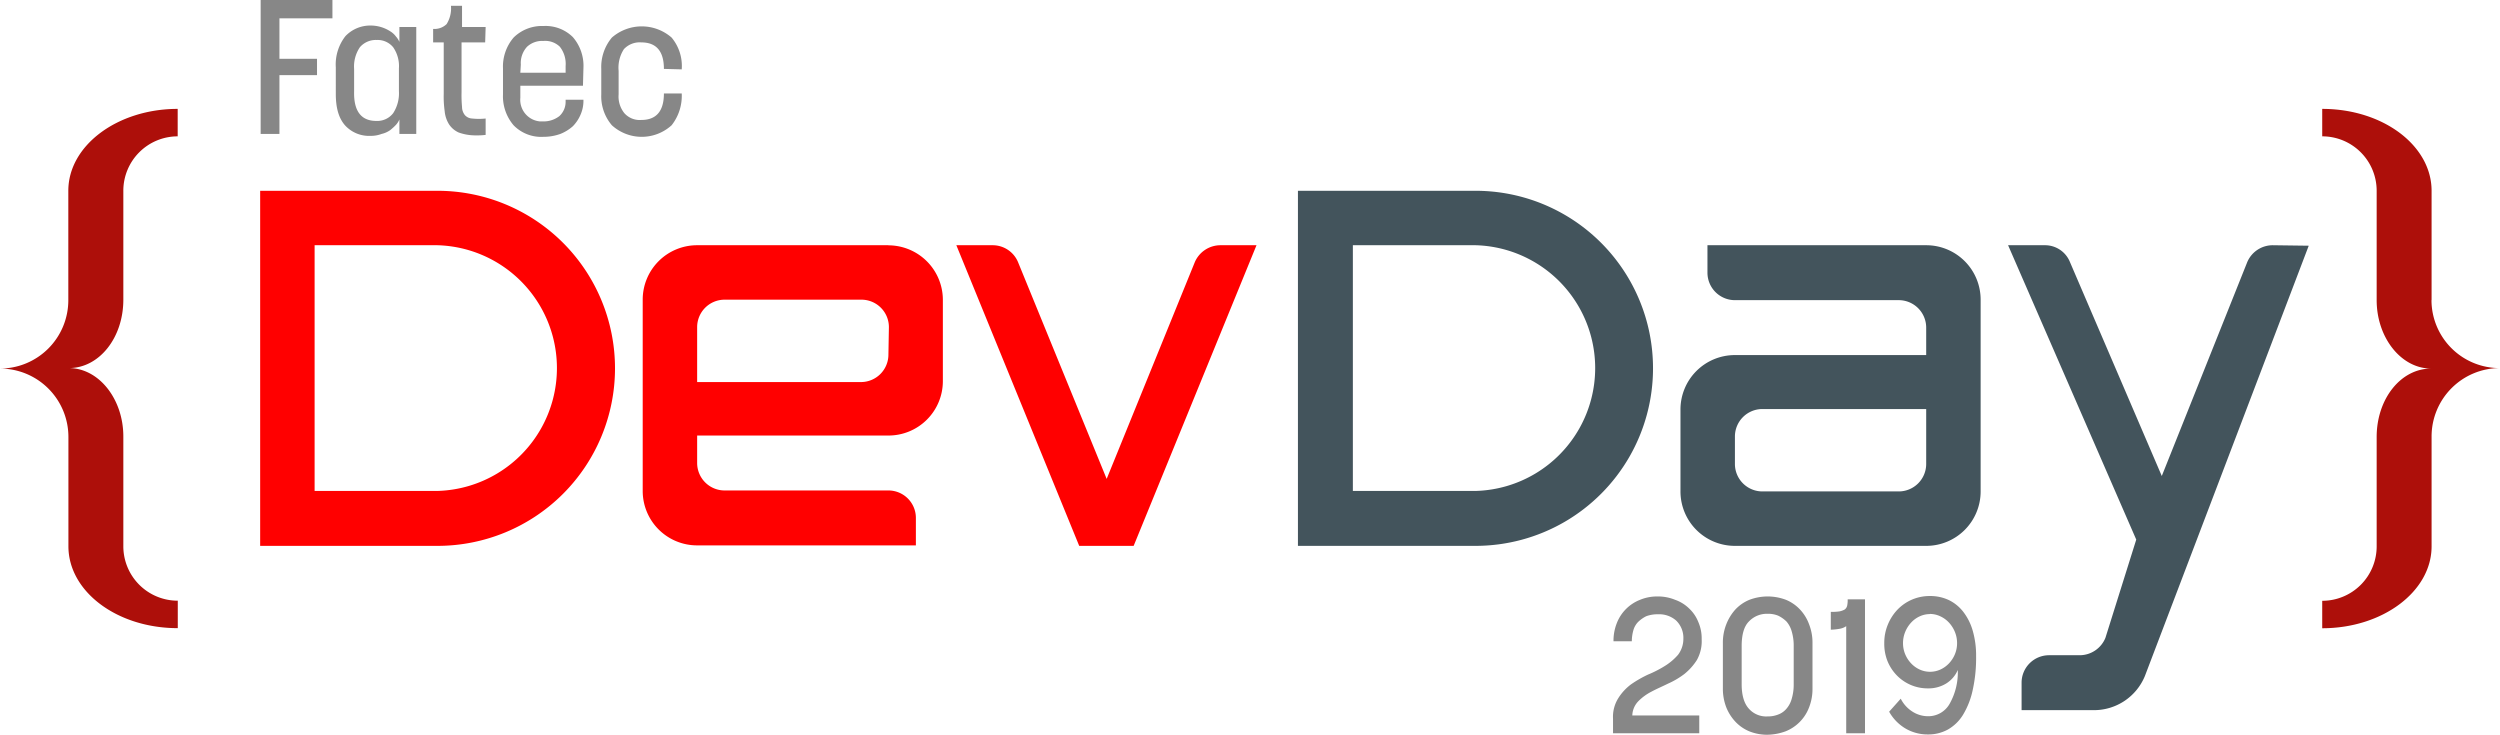 <svg id="logo" xmlns="http://www.w3.org/2000/svg" viewBox="0 0 518.9 152.5">
  <defs>
    <style>
      .cls-1 {
        fill: #ad0f0a;
      }

      .cls-2 {
        fill: #878787;
      }

      .cls-3 {
        fill: #43545c;
      }

      .cls-4 {
        fill: red;
      }
    </style>
  </defs>
  <title>logo-2019</title>
  <path id="braces" class="cls-1" d="M504.7,62.2V39.6c0-9.4-10.1-17-22.7-17v5.7a11.29,11.29,0,0,1,11.3,11.28V62.3c0,7.8,5.1,14.2,11.3,14.2-6.3,0-11.3,6.3-11.3,14.2v22.7A11.29,11.29,0,0,1,482,124.7h0v5.7c12.5,0,22.7-7.6,22.7-17V90.6a14.19,14.19,0,0,1,14.18-14.2h0a14.13,14.13,0,0,1-14.2-14.06S504.7,62.25,504.7,62.2Zm-479.1,0V39.6A11.29,11.29,0,0,1,36.88,28.3h0V22.6c-12.5,0-22.7,7.6-22.7,17V62.3A14.19,14.19,0,0,1,0,76.5H0A14.19,14.19,0,0,1,14.2,90.68s0,0,0,0v22.7c0,9.4,10.1,17,22.7,17v-5.7a11.29,11.29,0,0,1-11.3-11.28s0,0,0,0V90.6c0-7.8-5.1-14.2-11.3-14.2C20.6,76.4,25.6,70.1,25.6,62.2Z"/>
  <g id="_2019" data-name="2019">
    <path class="cls-2" d="M391.1,133.46a9.81,9.81,0,0,1,.74-3.81,9.94,9.94,0,0,1,2-3.11,9.25,9.25,0,0,1,3-2.08,9.36,9.36,0,0,1,3.75-.75,9,9,0,0,1,3.93.85,8.49,8.49,0,0,1,3,2.46,11.64,11.64,0,0,1,1.95,3.93,18.51,18.51,0,0,1,.69,5.26,30.77,30.77,0,0,1-.72,7.08,16.6,16.6,0,0,1-2,5.08,8.79,8.79,0,0,1-3.17,3.07,8.44,8.44,0,0,1-4.14,1,9,9,0,0,1-4.62-1.23,9.35,9.35,0,0,1-3.4-3.49l2.41-2.7a6.73,6.73,0,0,0,2.36,2.64,6,6,0,0,0,3.32,1,5.07,5.07,0,0,0,4.43-2.52,13.28,13.28,0,0,0,1.73-7.08,6.15,6.15,0,0,1-2.43,2.82,7,7,0,0,1-3.77,1,8.84,8.84,0,0,1-3.6-.73,9,9,0,0,1-2.89-2,9.35,9.35,0,0,1-1.93-3A9.71,9.71,0,0,1,391.1,133.46Zm9.5-6a5.07,5.07,0,0,0-2.17.48,5.57,5.57,0,0,0-1.78,1.31,6.42,6.42,0,0,0-1.21,1.92,6.08,6.08,0,0,0-.45,2.32,5.93,5.93,0,0,0,.45,2.3,6.24,6.24,0,0,0,1.21,1.88,5.72,5.72,0,0,0,1.78,1.29,5.19,5.19,0,0,0,4.34,0,5.75,5.75,0,0,0,1.78-1.29,6.24,6.24,0,0,0,1.21-1.88,5.93,5.93,0,0,0,.45-2.3,6.08,6.08,0,0,0-.45-2.32,6.42,6.42,0,0,0-1.21-1.92,5.6,5.6,0,0,0-1.78-1.31A5.07,5.07,0,0,0,400.6,127.43Z"/>
    <path id="_1" data-name="1" class="cls-2" d="M383.3,129.9a3.51,3.51,0,0,1-1.4.6,12.25,12.25,0,0,1-1.9.2V127a10.87,10.87,0,0,0,1.8-.1,3.58,3.58,0,0,0,1.1-.4,1.37,1.37,0,0,0,.5-.8,5.28,5.28,0,0,0,.1-1.3h3.6v27.8h-3.9V129.9Z"/>
    <path id="_0" data-name="0" class="cls-2" d="M366.9,152.5a9.86,9.86,0,0,1-3.8-.7,8.37,8.37,0,0,1-2.9-2,9.53,9.53,0,0,1-1.9-3,10.72,10.72,0,0,1-.7-3.9v-9.4a10.36,10.36,0,0,1,.7-3.9,10,10,0,0,1,1.9-3.1,8.37,8.37,0,0,1,2.9-2,10.66,10.66,0,0,1,7.6,0,8.37,8.37,0,0,1,2.9,2,8.94,8.94,0,0,1,1.9,3.1,10.36,10.36,0,0,1,.7,3.9v9.4a10.36,10.36,0,0,1-.7,3.9,8.62,8.62,0,0,1-4.9,5A11.56,11.56,0,0,1,366.9,152.5Zm0-3.8a5.7,5.7,0,0,0,2.2-.4,4.07,4.07,0,0,0,1.7-1.2,5.29,5.29,0,0,0,1.1-2.1,10.32,10.32,0,0,0,.4-3v-7.9a10.32,10.32,0,0,0-.4-3,5.29,5.29,0,0,0-1.1-2.1,6.57,6.57,0,0,0-1.7-1.2,5.38,5.38,0,0,0-2.2-.4A5.13,5.13,0,0,0,363,129q-1.5,1.5-1.5,5.1V142q0,3.45,1.5,5.1a4.8,4.8,0,0,0,3.9,1.6Z"/>
    <path id="_2" data-name="2" class="cls-2" d="M334.8,152.1v-2.9a7.3,7.3,0,0,1,1.1-4.3,10.62,10.62,0,0,1,2.7-2.9,24.3,24.3,0,0,1,3.5-2,23.13,23.13,0,0,0,3.5-1.8,11.78,11.78,0,0,0,2.7-2.3,5.46,5.46,0,0,0,1.1-3.3,5,5,0,0,0-1.5-3.8,5.35,5.35,0,0,0-3.8-1.3,6.72,6.72,0,0,0-2.4.4,6.57,6.57,0,0,0-1.7,1.2,4,4,0,0,0-1,1.8,8.33,8.33,0,0,0-.3,2.2h-3.8a9.86,9.86,0,0,1,.7-3.8,8.5,8.5,0,0,1,4.8-4.8,9.22,9.22,0,0,1,3.6-.7,9.37,9.37,0,0,1,3.7.7,7.89,7.89,0,0,1,2.9,1.8,7.74,7.74,0,0,1,1.9,2.8,8.57,8.57,0,0,1,.7,3.6,8,8,0,0,1-1,4.3,12,12,0,0,1-2.6,2.9,16.83,16.83,0,0,1-3.4,2c-1.2.6-2.4,1.1-3.5,1.7a10.52,10.52,0,0,0-2.7,2,4.45,4.45,0,0,0-1.2,2.9h13.9v3.7H334.8Z"/>
  </g>
  <path id="day" class="cls-3" d="M343.1,76.4a36.83,36.83,0,0,0-36.8-36.8H269.4v73.7h36.9a36.85,36.85,0,0,0,36.8-36.9Zm-36.8,25.5H280.8v-51h25.5a25.51,25.51,0,0,1,0,51Zm165.4-51a5.74,5.74,0,0,0-5.3,3.6L448.7,98.8,429.6,54.3a5.57,5.57,0,0,0-5.2-3.4h-7.6L443.4,112,437,132.4a5.79,5.79,0,0,1-5.3,3.6h-6.4a5.7,5.7,0,0,0-5.7,5.7h0v5.7h15a11.43,11.43,0,0,0,10.6-7.1l34-89.3-7.5-.1Zm-71.9,0H354.4v5.7a5.7,5.7,0,0,0,5.7,5.7h34a5.7,5.7,0,0,1,5.7,5.7h0v5.7H360.1A11.29,11.29,0,0,0,348.8,85v17a11.29,11.29,0,0,0,11.28,11.3H399.8A11.29,11.29,0,0,0,411.1,102V62.2a11.29,11.29,0,0,0-11.28-11.3h0Zm0,45.4a5.7,5.7,0,0,1-5.7,5.7H365.8a5.7,5.7,0,0,1-5.7-5.7h0V90.6a5.7,5.7,0,0,1,5.7-5.7h34Z"/>
  <path id="dev" class="cls-4" d="M90.8,39.6H54v73.7H90.8a36.85,36.85,0,0,0,0-73.7Zm0,62.3H65.3v-51H90.8a25.51,25.51,0,0,1,0,51Zm138.9-2.5-18.4-45a5.7,5.7,0,0,0-5.3-3.5h-7.5L224,113.3h11.3l25.5-62.4h-7.5a5.8,5.8,0,0,0-5.3,3.5ZM184.4,50.9H144.7a11.29,11.29,0,0,0-11.3,11.28V101.9a11.29,11.29,0,0,0,11.28,11.3H190.1v-5.7a5.7,5.7,0,0,0-5.7-5.7h-34a5.7,5.7,0,0,1-5.7-5.7V90.4h39.7a11.29,11.29,0,0,0,11.3-11.28v-17a11.33,11.33,0,0,0-11.3-11.2Zm0,22.7a5.7,5.7,0,0,1-5.7,5.7h-34V67.9a5.7,5.7,0,0,1,5.7-5.7h28.4a5.7,5.7,0,0,1,5.7,5.7l-.1,5.7Z"/>
  <path id="fatec" class="cls-2" d="M58,27.8H54.1V0H69V3.8H58v8.4h7.8v3.4H58Zm18.9.4A6.75,6.75,0,0,1,71.6,26c-1.3-1.5-1.9-3.6-1.9-6.5V14a9.53,9.53,0,0,1,2-6.5,7.09,7.09,0,0,1,5.2-2.2A7.54,7.54,0,0,1,81,6.5a4.26,4.26,0,0,1,1.2,1.1,4.13,4.13,0,0,1,.7,1.1V5.6h3.5V27.8H82.9v-3a4.13,4.13,0,0,1-.7,1.1A12,12,0,0,1,81,27a4.94,4.94,0,0,1-1.8.8A6.2,6.2,0,0,1,76.9,28.2Zm1.2-3.1a4.16,4.16,0,0,0,3.5-1.6,7.59,7.59,0,0,0,1.2-4.6V14.2a6.84,6.84,0,0,0-1.2-4.4,4.16,4.16,0,0,0-3.4-1.5,4.35,4.35,0,0,0-3.5,1.5,7.12,7.12,0,0,0-1.2,4.5V19C73.4,23.1,75,25.1,78.1,25.1ZM100.7,8.8H95.8V19.1a26.35,26.35,0,0,0,.1,3.1,2.72,2.72,0,0,0,.6,1.7,2.13,2.13,0,0,0,1.5.7,13.1,13.1,0,0,0,2.8,0V28a14.77,14.77,0,0,1-2.1.1,10.3,10.3,0,0,1-3.5-.6,4.7,4.7,0,0,1-2-1.7,6.18,6.18,0,0,1-.9-2.7,21.74,21.74,0,0,1-.2-3.6V8.8H89.9V6a3.61,3.61,0,0,0,2.8-1,6.15,6.15,0,0,0,.9-3.8h2.3V5.6h4.9l-.1,3.2Zm20.3,9H108v2.5a4.5,4.5,0,0,0,4.06,4.9h.64a5.33,5.33,0,0,0,3.4-1.1,4,4,0,0,0,1.3-3v-.4h3.7v.2a7.17,7.17,0,0,1-.6,2.9,7.76,7.76,0,0,1-1.6,2.4,8.69,8.69,0,0,1-2.6,1.6,10.3,10.3,0,0,1-3.5.6,8,8,0,0,1-6.2-2.4,9.26,9.26,0,0,1-2.2-6.4V14.2a9.26,9.26,0,0,1,2.2-6.4,8.36,8.36,0,0,1,6.2-2.4,8.05,8.05,0,0,1,6.1,2.3,9.09,9.09,0,0,1,2.2,6.4Zm-13-2.7h9.4V13.7a5.76,5.76,0,0,0-1.2-4,4.35,4.35,0,0,0-3.4-1.2,4.6,4.6,0,0,0-3.4,1.2,5,5,0,0,0-1.3,3.7Zm29.8-.8c0-3.7-1.6-5.5-4.7-5.5a4.47,4.47,0,0,0-3.6,1.4,7.06,7.06,0,0,0-1.1,4.5v4.9a5.51,5.51,0,0,0,1.2,3.9,4.27,4.27,0,0,0,3.5,1.4c3.1,0,4.7-1.8,4.7-5.5h3.7a9.85,9.85,0,0,1-2.1,6.6A9.21,9.21,0,0,1,127,26a9.26,9.26,0,0,1-2.2-6.4V14.3A9.51,9.51,0,0,1,127,7.8a9.43,9.43,0,0,1,12.4,0,9.21,9.21,0,0,1,2.1,6.6l-3.7-.1Z"/>
</svg>
